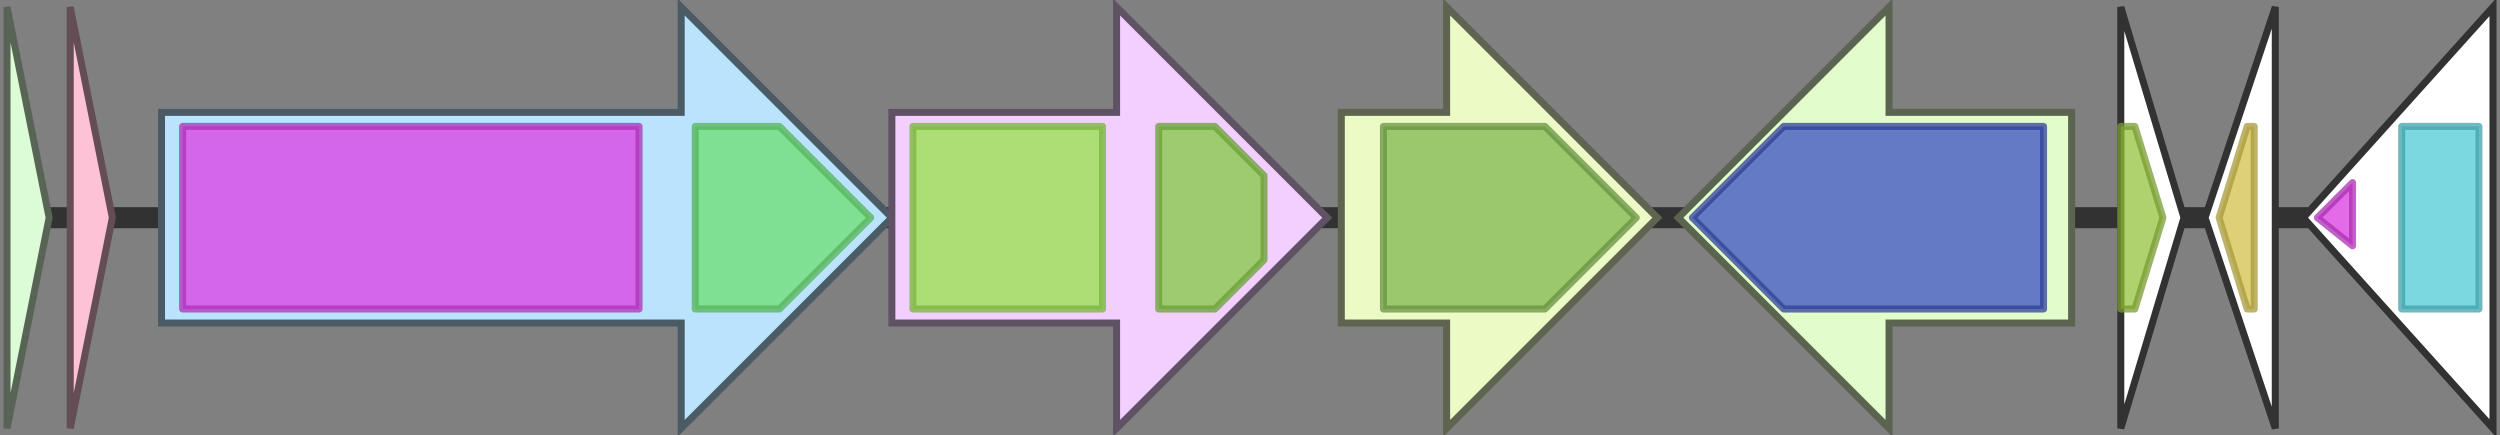 <svg version="1.1" baseProfile="full" xmlns="http://www.w3.org/2000/svg" width="356" height="62">
	<rect width="100%" height="100%" fill="#808080" stroke="none"/>
	<line x1="1" y1="31" x2="355" y2="31" style="stroke:rgb(50,50,50); stroke-width:3 "/>
	<g>
		<title>penA1</title>
		<polygon class="penA1" points="1,16 1,16 1,1 7,31 1,61 1,46 1,46" fill="rgb(220,252,214)" fill-opacity="1.0" stroke="rgb(88,100,85)" stroke-width="1" />
	</g>
	<g>
		<title>penA2</title>
		<polygon class="penA2" points="10,16 10,16 10,1 16,31 10,61 10,46 10,46" fill="rgb(254,194,214)" fill-opacity="1.0" stroke="rgb(101,77,85)" stroke-width="1" />
	</g>
	<g>
		<title>penB</title>
		<polygon class="penB" points="23,16 97,16 97,1 127,31 97,61 97,46 23,46" fill="rgb(186,228,253)" fill-opacity="1.0" stroke="rgb(74,91,101)" stroke-width="1" />
		<g>
			<title>PF04738</title>
			<rect class="PF04738" x="26" y="18" stroke-linejoin="round" width="65" height="26" fill="rgb(219,60,229)" stroke="rgb(175,47,183)" stroke-width="1" opacity="0.75" />
		</g>
		<g>
			<title>PF14028</title>
			<polygon class="PF14028" points="99,18 111,18 124,31 111,44 99,44" stroke-linejoin="round" width="26" height="26" fill="rgb(107,223,113)" stroke="rgb(85,178,90)" stroke-width="1" opacity="0.75" />
		</g>
	</g>
	<g>
		<title>penT</title>
		<polygon class="penT" points="127,16 159,16 159,1 189,31 159,61 159,46 127,46" fill="rgb(242,207,254)" fill-opacity="1.0" stroke="rgb(96,82,101)" stroke-width="1" />
		<g>
			<title>PF00664</title>
			<rect class="PF00664" x="130" y="18" stroke-linejoin="round" width="27" height="26" fill="rgb(149,226,73)" stroke="rgb(119,180,58)" stroke-width="1" opacity="0.75" />
		</g>
		<g>
			<title>PF00005</title>
			<polygon class="PF00005" points="165,18 173,18 180,25 180,37 173,44 165,44" stroke-linejoin="round" width="15" height="26" fill="rgb(129,201,63)" stroke="rgb(103,160,50)" stroke-width="1" opacity="0.75" />
		</g>
	</g>
	<g>
		<title>penC</title>
		<polygon class="penC" points="191,16 206,16 206,1 236,31 206,61 206,46 191,46" fill="rgb(236,250,198)" fill-opacity="1.0" stroke="rgb(94,100,79)" stroke-width="1" />
		<g>
			<title>PF05147</title>
			<polygon class="PF05147" points="197,18 220,18 233,31 220,44 197,44" stroke-linejoin="round" width="39" height="26" fill="rgb(129,182,79)" stroke="rgb(103,145,63)" stroke-width="1" opacity="0.75" />
		</g>
	</g>
	<g>
		<title>penD</title>
		<polygon class="penD" points="295,16 269,16 269,1 239,31 269,61 269,46 295,46" fill="rgb(227,252,203)" fill-opacity="1.0" stroke="rgb(90,100,81)" stroke-width="1" />
		<g>
			<title>PF00920</title>
			<polygon class="PF00920" points="241,31 254,18 291,18 291,44 254,44" stroke-linejoin="round" width="52" height="26" fill="rgb(58,79,190)" stroke="rgb(46,63,152)" stroke-width="1" opacity="0.75" />
		</g>
	</g>
	<g>
		<polygon class="NoName" points="302,16 302,16 302,1 311,31 302,61 302,46 302,46" fill="rgb(255,255,255)" fill-opacity="1.0" stroke="rgb(50,50,50)" stroke-width="1" />
		<g>
			<title>PF11256</title>
			<polygon class="PF11256" points="302,18 304,18 308,31 304,44 302,44" stroke-linejoin="round" width="8" height="26" fill="rgb(149,194,62)" stroke="rgb(119,155,49)" stroke-width="1" opacity="0.75" />
		</g>
	</g>
	<g>
		<polygon class="NoName" points="324,16 324,16 324,1 314,31 324,61 324,46 324,46" fill="rgb(255,255,255)" fill-opacity="1.0" stroke="rgb(50,50,50)" stroke-width="1" />
		<g>
			<title>PF07883</title>
			<polygon class="PF07883" points="316,31 320,18 321,18 321,44 320,44" stroke-linejoin="round" width="6" height="26" fill="rgb(211,192,74)" stroke="rgb(168,153,59)" stroke-width="1" opacity="0.75" />
		</g>
	</g>
	<g>
		<polygon class="NoName" points="355,16 355,16 355,1 328,31 355,61 355,46 355,46" fill="rgb(255,255,255)" fill-opacity="1.0" stroke="rgb(50,50,50)" stroke-width="1" />
		<g>
			<title>PF12833</title>
			<polygon class="PF12833" points="330,31 335,26 335,35" stroke-linejoin="round" width="7" height="26" fill="rgb(216,58,224)" stroke="rgb(172,46,179)" stroke-width="1" opacity="0.75" />
		</g>
		<g>
			<title>PF02311</title>
			<polygon class="PF02311" points="342,18 342,18 353,18 353,44 342,44 342,43" stroke-linejoin="round" width="11" height="26" fill="rgb(81,203,213)" stroke="rgb(64,162,170)" stroke-width="1" opacity="0.75" />
		</g>
	</g>
</svg>

